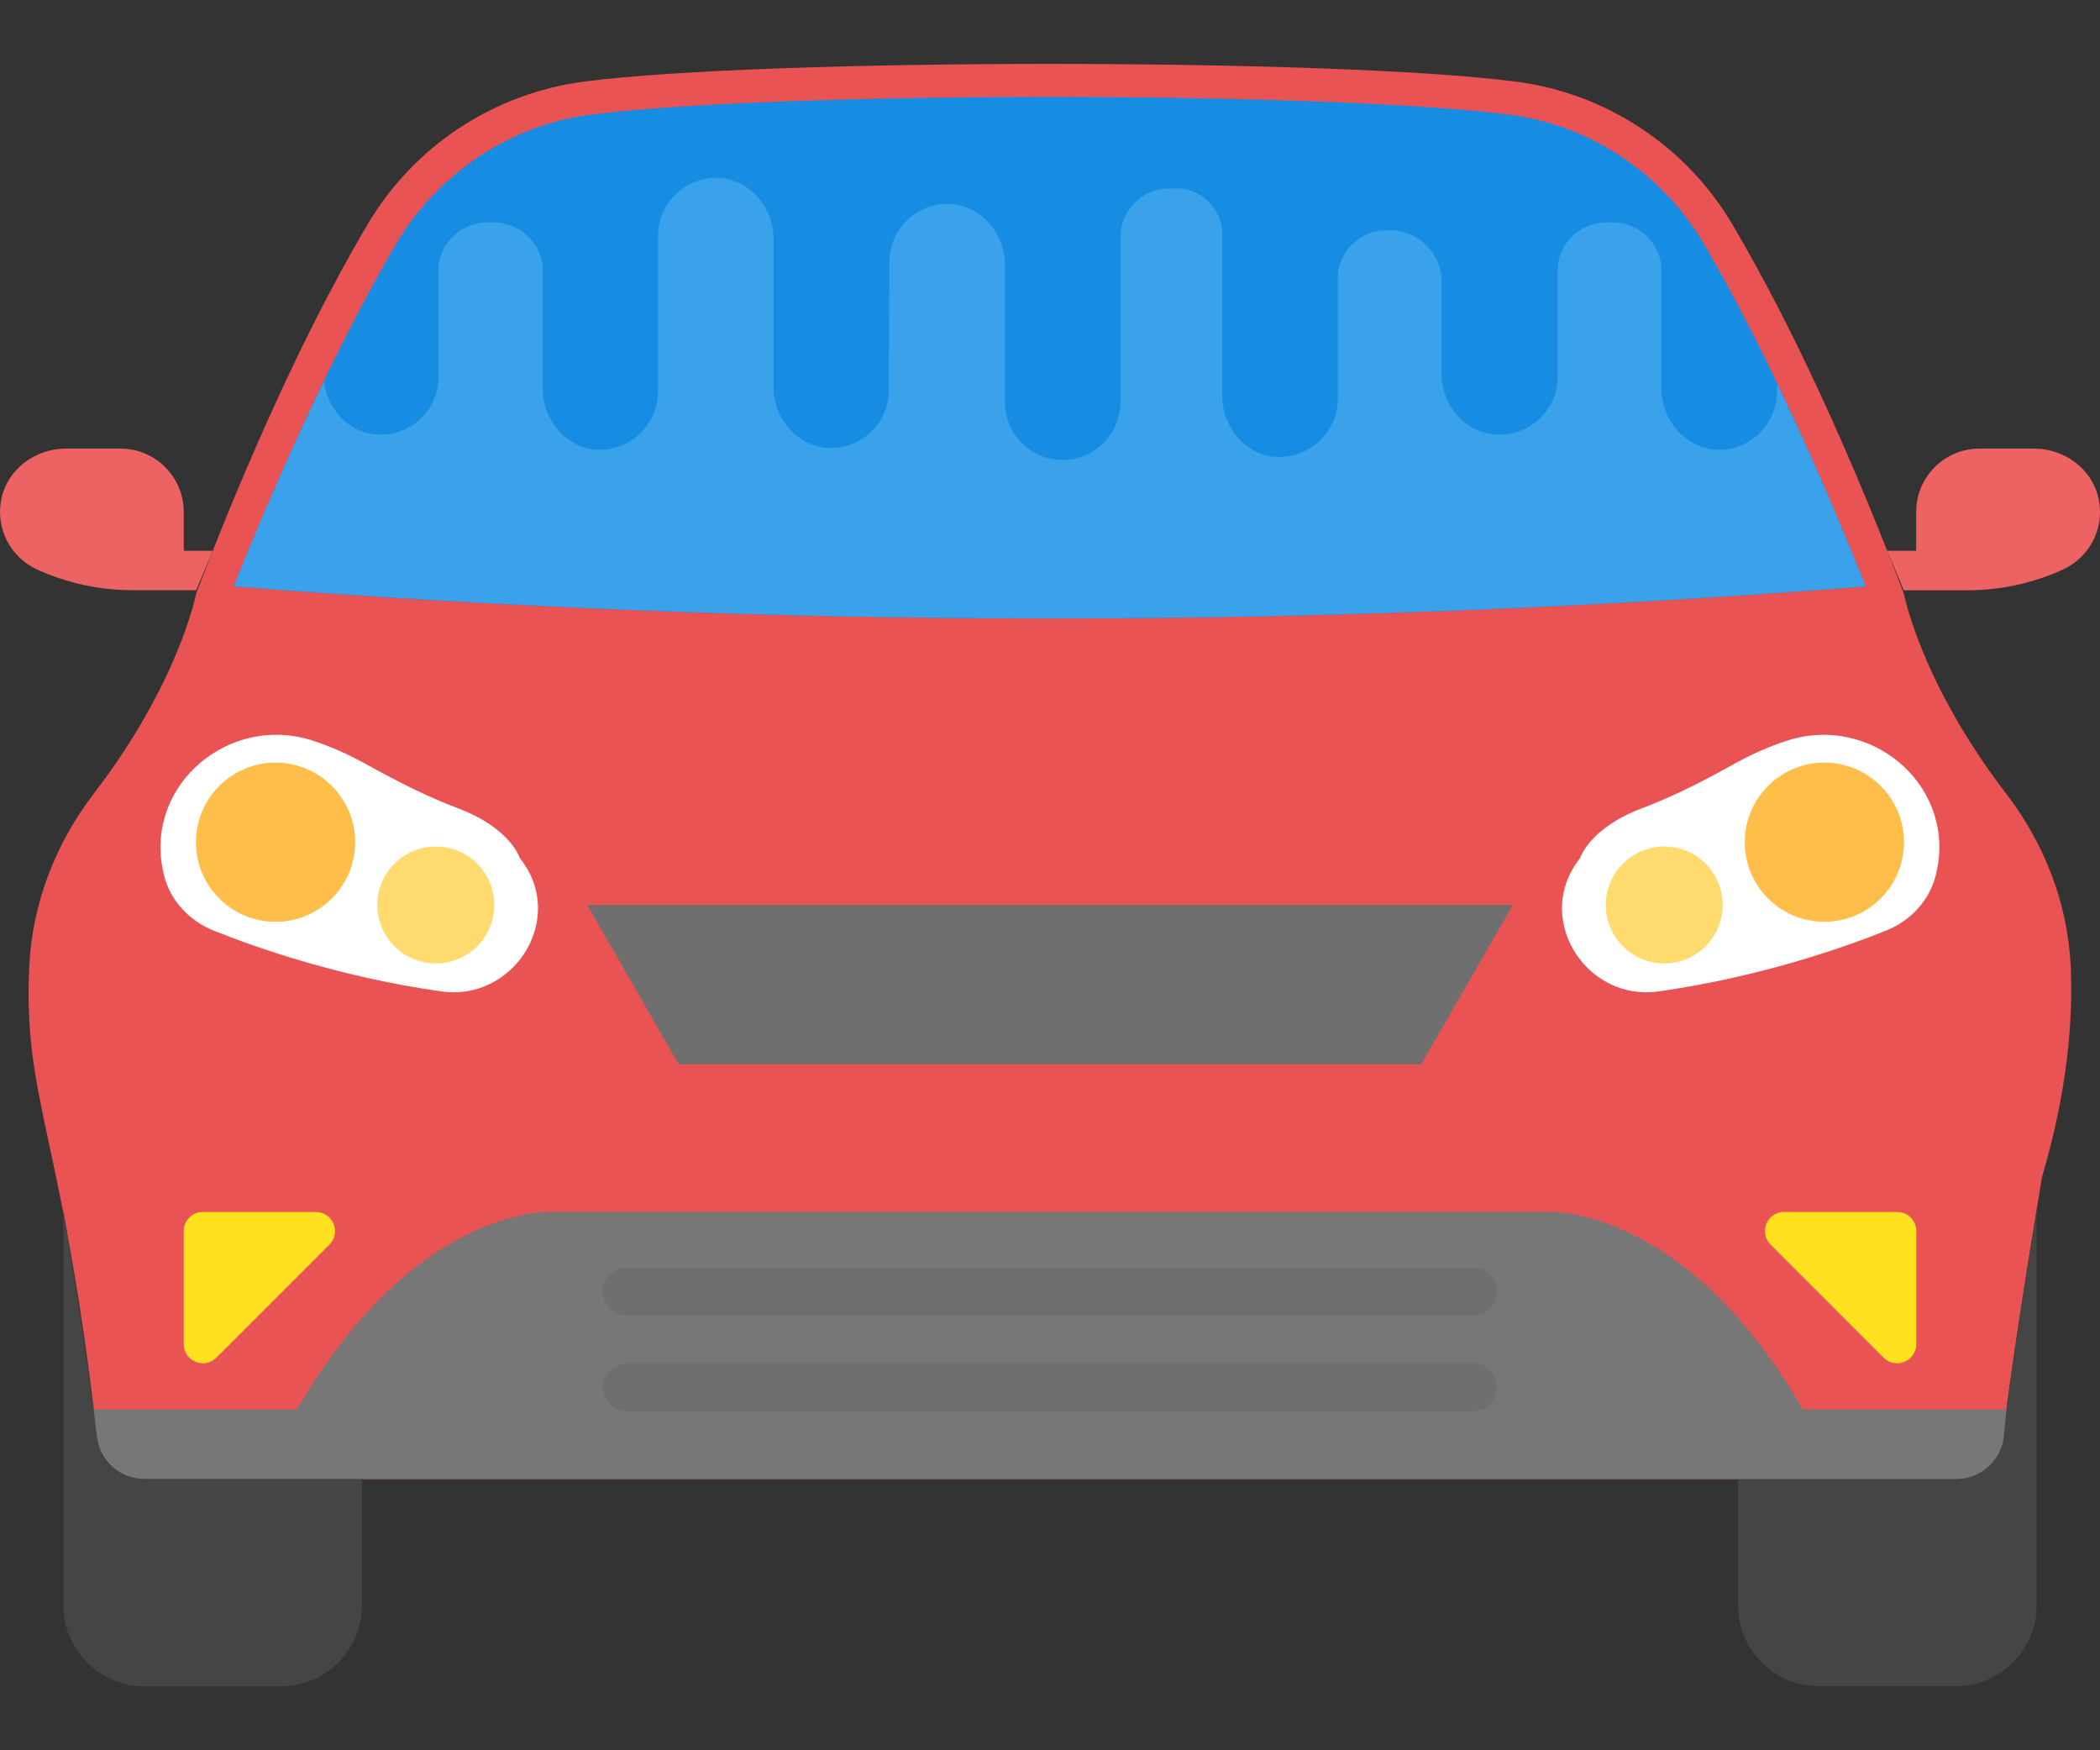 <svg width="24" height="20" viewBox="0 0 24 20" fill="none" xmlns="http://www.w3.org/2000/svg">
<rect x="0" y="0" width="24" height="20" fill="#333333" stroke="none"/>
<path d="M23.665 11.034C23.63 10.321 23.365 9.639 22.93 9.072C21.949 7.795 21.758 6.781 21.758 6.781C20.987 4.763 20.303 3.418 19.799 2.565C19.27 1.668 18.354 1.065 17.321 0.932C15.245 0.663 8.754 0.663 6.677 0.932C6.167 0.998 5.679 1.18 5.25 1.462C4.821 1.745 4.462 2.122 4.2 2.565C3.697 3.418 3.013 4.763 2.242 6.781C2.242 6.781 2.05 7.795 1.069 9.072C0.635 9.639 0.37 10.321 0.335 11.034C0.261 12.579 0.709 12.919 1.109 16.417C1.124 16.55 1.188 16.673 1.288 16.762C1.388 16.851 1.517 16.9 1.651 16.9H22.35C22.628 16.9 22.86 16.692 22.892 16.417C23.004 15.436 23.338 13.447 23.338 13.447C23.63 12.457 23.694 11.651 23.665 11.034Z" fill="#E95353"/>
<path d="M21.322 6.701C20.714 5.181 20.095 3.853 19.478 2.795C19.011 1.995 18.187 1.436 17.275 1.314C15.194 1.038 8.792 1.04 6.726 1.314C5.814 1.436 4.99 1.995 4.522 2.795C3.898 3.867 3.27 5.212 2.671 6.701C8.879 7.189 15.115 7.189 21.322 6.701Z" fill="#168DE2"/>
<path d="M20.441 8.458C20.204 8.532 19.983 8.637 19.799 8.74C19.463 8.928 19.118 9.103 18.758 9.239C18.161 9.466 18.059 9.804 18.059 9.804C18.041 9.827 18.024 9.85 18.008 9.874C17.555 10.547 18.149 11.443 18.953 11.329C20.114 11.164 21.071 10.828 21.557 10.633C21.836 10.521 22.053 10.288 22.124 9.997C22.131 9.969 22.137 9.941 22.142 9.914C22.321 8.951 21.376 8.167 20.441 8.458Z" fill="white"/>
<path d="M21.682 13.849H20.39C20.195 13.849 20.098 14.083 20.235 14.221L21.527 15.514C21.665 15.651 21.9 15.553 21.9 15.359V14.067C21.9 14.038 21.895 14.01 21.884 13.983C21.873 13.957 21.857 13.933 21.836 13.912C21.816 13.892 21.792 13.876 21.765 13.865C21.739 13.854 21.71 13.849 21.682 13.849Z" fill="#FFE21F"/>
<path d="M22.892 16.416C22.876 16.549 22.813 16.672 22.713 16.761C22.613 16.85 22.483 16.9 22.349 16.899H19.863V18.343C19.863 18.853 20.277 19.268 20.789 19.268H22.35C22.861 19.268 23.276 18.854 23.276 18.343V13.825C23.173 14.451 22.973 15.701 22.892 16.416Z" fill="#454545"/>
<path d="M23.982 5.69C23.907 5.354 23.591 5.126 23.247 5.126H22.623C22.223 5.126 21.899 5.45 21.899 5.85V6.294H21.569L21.758 6.745H22.486C22.862 6.745 23.235 6.664 23.577 6.508C23.728 6.438 23.851 6.32 23.925 6.171C23.999 6.022 24.019 5.852 23.982 5.69Z" fill="#ED6262"/>
<path d="M20.85 10.533C21.352 10.533 21.76 10.126 21.76 9.624C21.76 9.121 21.352 8.714 20.85 8.714C20.348 8.714 19.94 9.121 19.94 9.624C19.94 10.126 20.348 10.533 20.85 10.533Z" fill="#FFBD49"/>
<path d="M19.02 11.009C19.389 11.009 19.688 10.71 19.688 10.341C19.688 9.972 19.389 9.673 19.02 9.673C18.651 9.673 18.352 9.972 18.352 10.341C18.352 10.71 18.651 11.009 19.02 11.009Z" fill="#FFDB6F"/>
<path d="M17.288 10.342L16.244 12.161H7.756L6.712 10.342H17.288Z" fill="#6F6F6F"/>
<path d="M5.992 9.875C5.975 9.85 5.958 9.827 5.94 9.804C5.94 9.804 5.838 9.466 5.241 9.239C4.881 9.103 4.537 8.928 4.2 8.741C4.015 8.637 3.795 8.533 3.558 8.458C2.624 8.166 1.678 8.951 1.856 9.914C1.861 9.942 1.867 9.969 1.873 9.997C1.944 10.289 2.162 10.521 2.44 10.633C2.926 10.828 3.883 11.165 5.046 11.329C5.85 11.443 6.445 10.547 5.992 9.875Z" fill="white"/>
<path d="M3.61 13.849H2.318C2.289 13.849 2.261 13.854 2.234 13.865C2.208 13.876 2.184 13.892 2.164 13.912C2.143 13.933 2.127 13.957 2.116 13.983C2.105 14.01 2.1 14.038 2.1 14.067V15.359C2.1 15.553 2.335 15.651 2.472 15.514L3.765 14.221C3.902 14.084 3.805 13.849 3.61 13.849Z" fill="#FFE21F"/>
<path d="M20.604 16.104C19.259 13.776 17.711 13.849 17.711 13.849H6.288C6.288 13.849 4.741 13.776 3.395 16.104H1.069L1.098 16.404C1.11 16.54 1.173 16.666 1.273 16.758C1.374 16.849 1.505 16.9 1.641 16.9H22.358C22.494 16.9 22.626 16.849 22.726 16.758C22.827 16.666 22.89 16.54 22.902 16.404L22.931 16.104L20.604 16.104Z" fill="#777777"/>
<path d="M1.651 16.9C1.516 16.9 1.387 16.851 1.287 16.762C1.187 16.673 1.124 16.55 1.108 16.417C1.027 15.702 0.826 14.451 0.724 13.826V18.343C0.724 18.854 1.138 19.269 1.65 19.269H3.211C3.722 19.269 4.137 18.855 4.137 18.343V16.901H1.651V16.9Z" fill="#454545"/>
<path d="M2.1 6.294V5.85C2.1 5.45 1.776 5.126 1.377 5.126H0.753C0.408 5.126 0.093 5.354 0.018 5.69C-0.019 5.852 0.002 6.021 0.075 6.17C0.149 6.319 0.272 6.438 0.423 6.507C0.765 6.663 1.137 6.744 1.514 6.744H2.242L2.431 6.294H2.1V6.294Z" fill="#ED6262"/>
<path d="M3.149 10.533C3.651 10.533 4.059 10.126 4.059 9.624C4.059 9.121 3.651 8.714 3.149 8.714C2.647 8.714 2.239 9.121 2.239 9.624C2.239 10.126 2.647 10.533 3.149 10.533Z" fill="#FFBD49"/>
<path d="M4.981 11.009C5.35 11.009 5.649 10.71 5.649 10.341C5.649 9.972 5.35 9.673 4.981 9.673C4.611 9.673 4.312 9.972 4.312 10.341C4.312 10.71 4.611 11.009 4.981 11.009Z" fill="#FFDB6F"/>
<path d="M16.837 14.485H7.163C7.09 14.485 7.021 14.514 6.969 14.566C6.918 14.617 6.889 14.687 6.889 14.759C6.889 14.795 6.896 14.831 6.91 14.864C6.924 14.897 6.944 14.927 6.969 14.953C6.995 14.978 7.025 14.998 7.058 15.012C7.091 15.026 7.127 15.033 7.163 15.033H16.836C16.909 15.033 16.978 15.004 17.029 14.953C17.081 14.901 17.11 14.832 17.11 14.759C17.11 14.608 16.988 14.485 16.837 14.485ZM16.837 15.578H7.163C7.09 15.578 7.021 15.607 6.969 15.658C6.918 15.71 6.889 15.779 6.889 15.852C6.889 15.888 6.896 15.924 6.91 15.957C6.924 15.99 6.944 16.02 6.969 16.046C6.995 16.071 7.025 16.091 7.058 16.105C7.091 16.119 7.127 16.126 7.163 16.126H16.836C16.909 16.126 16.978 16.097 17.029 16.046C17.081 15.994 17.11 15.925 17.11 15.852C17.11 15.7 16.988 15.578 16.837 15.578Z" fill="#6F6F6F"/>
<path d="M20.308 4.381V4.475C20.308 4.852 19.998 5.154 19.613 5.139C19.259 5.116 18.987 4.799 18.987 4.437V3.091C18.987 2.774 18.723 2.532 18.406 2.541H18.383C18.066 2.533 17.802 2.775 17.802 3.091V4.308C17.802 4.686 17.477 4.988 17.1 4.965C16.745 4.95 16.474 4.625 16.474 4.27V3.212C16.474 2.895 16.21 2.631 15.885 2.631H15.84C15.538 2.631 15.289 2.88 15.289 3.182V4.558C15.289 4.935 14.972 5.237 14.587 5.222C14.232 5.199 13.968 4.882 13.968 4.52V2.675C13.968 2.381 13.711 2.132 13.409 2.154H13.364C13.055 2.154 12.806 2.403 12.806 2.706V4.592C12.806 4.954 12.512 5.256 12.143 5.256C11.788 5.256 11.494 4.969 11.486 4.614V3.031C11.486 2.669 11.215 2.352 10.86 2.329C10.475 2.314 10.165 2.616 10.165 2.993L10.158 4.456C10.158 4.833 9.849 5.134 9.463 5.119C9.115 5.098 8.851 4.792 8.841 4.445V2.729C8.841 2.373 8.573 2.054 8.217 2.033C7.835 2.016 7.52 2.317 7.52 2.695V4.493C7.51 4.861 7.201 5.154 6.822 5.139C6.467 5.117 6.203 4.8 6.203 4.437V3.091C6.203 2.774 5.932 2.532 5.614 2.541H5.599C5.275 2.533 5.011 2.775 5.011 3.091V4.308C5.011 4.686 4.693 4.988 4.316 4.965C3.988 4.952 3.743 4.677 3.701 4.359C3.352 5.082 3.007 5.864 2.671 6.699C8.878 7.188 15.114 7.188 21.321 6.699C20.986 5.862 20.648 5.089 20.308 4.381Z" fill="#3AA2EB"/>
</svg>
